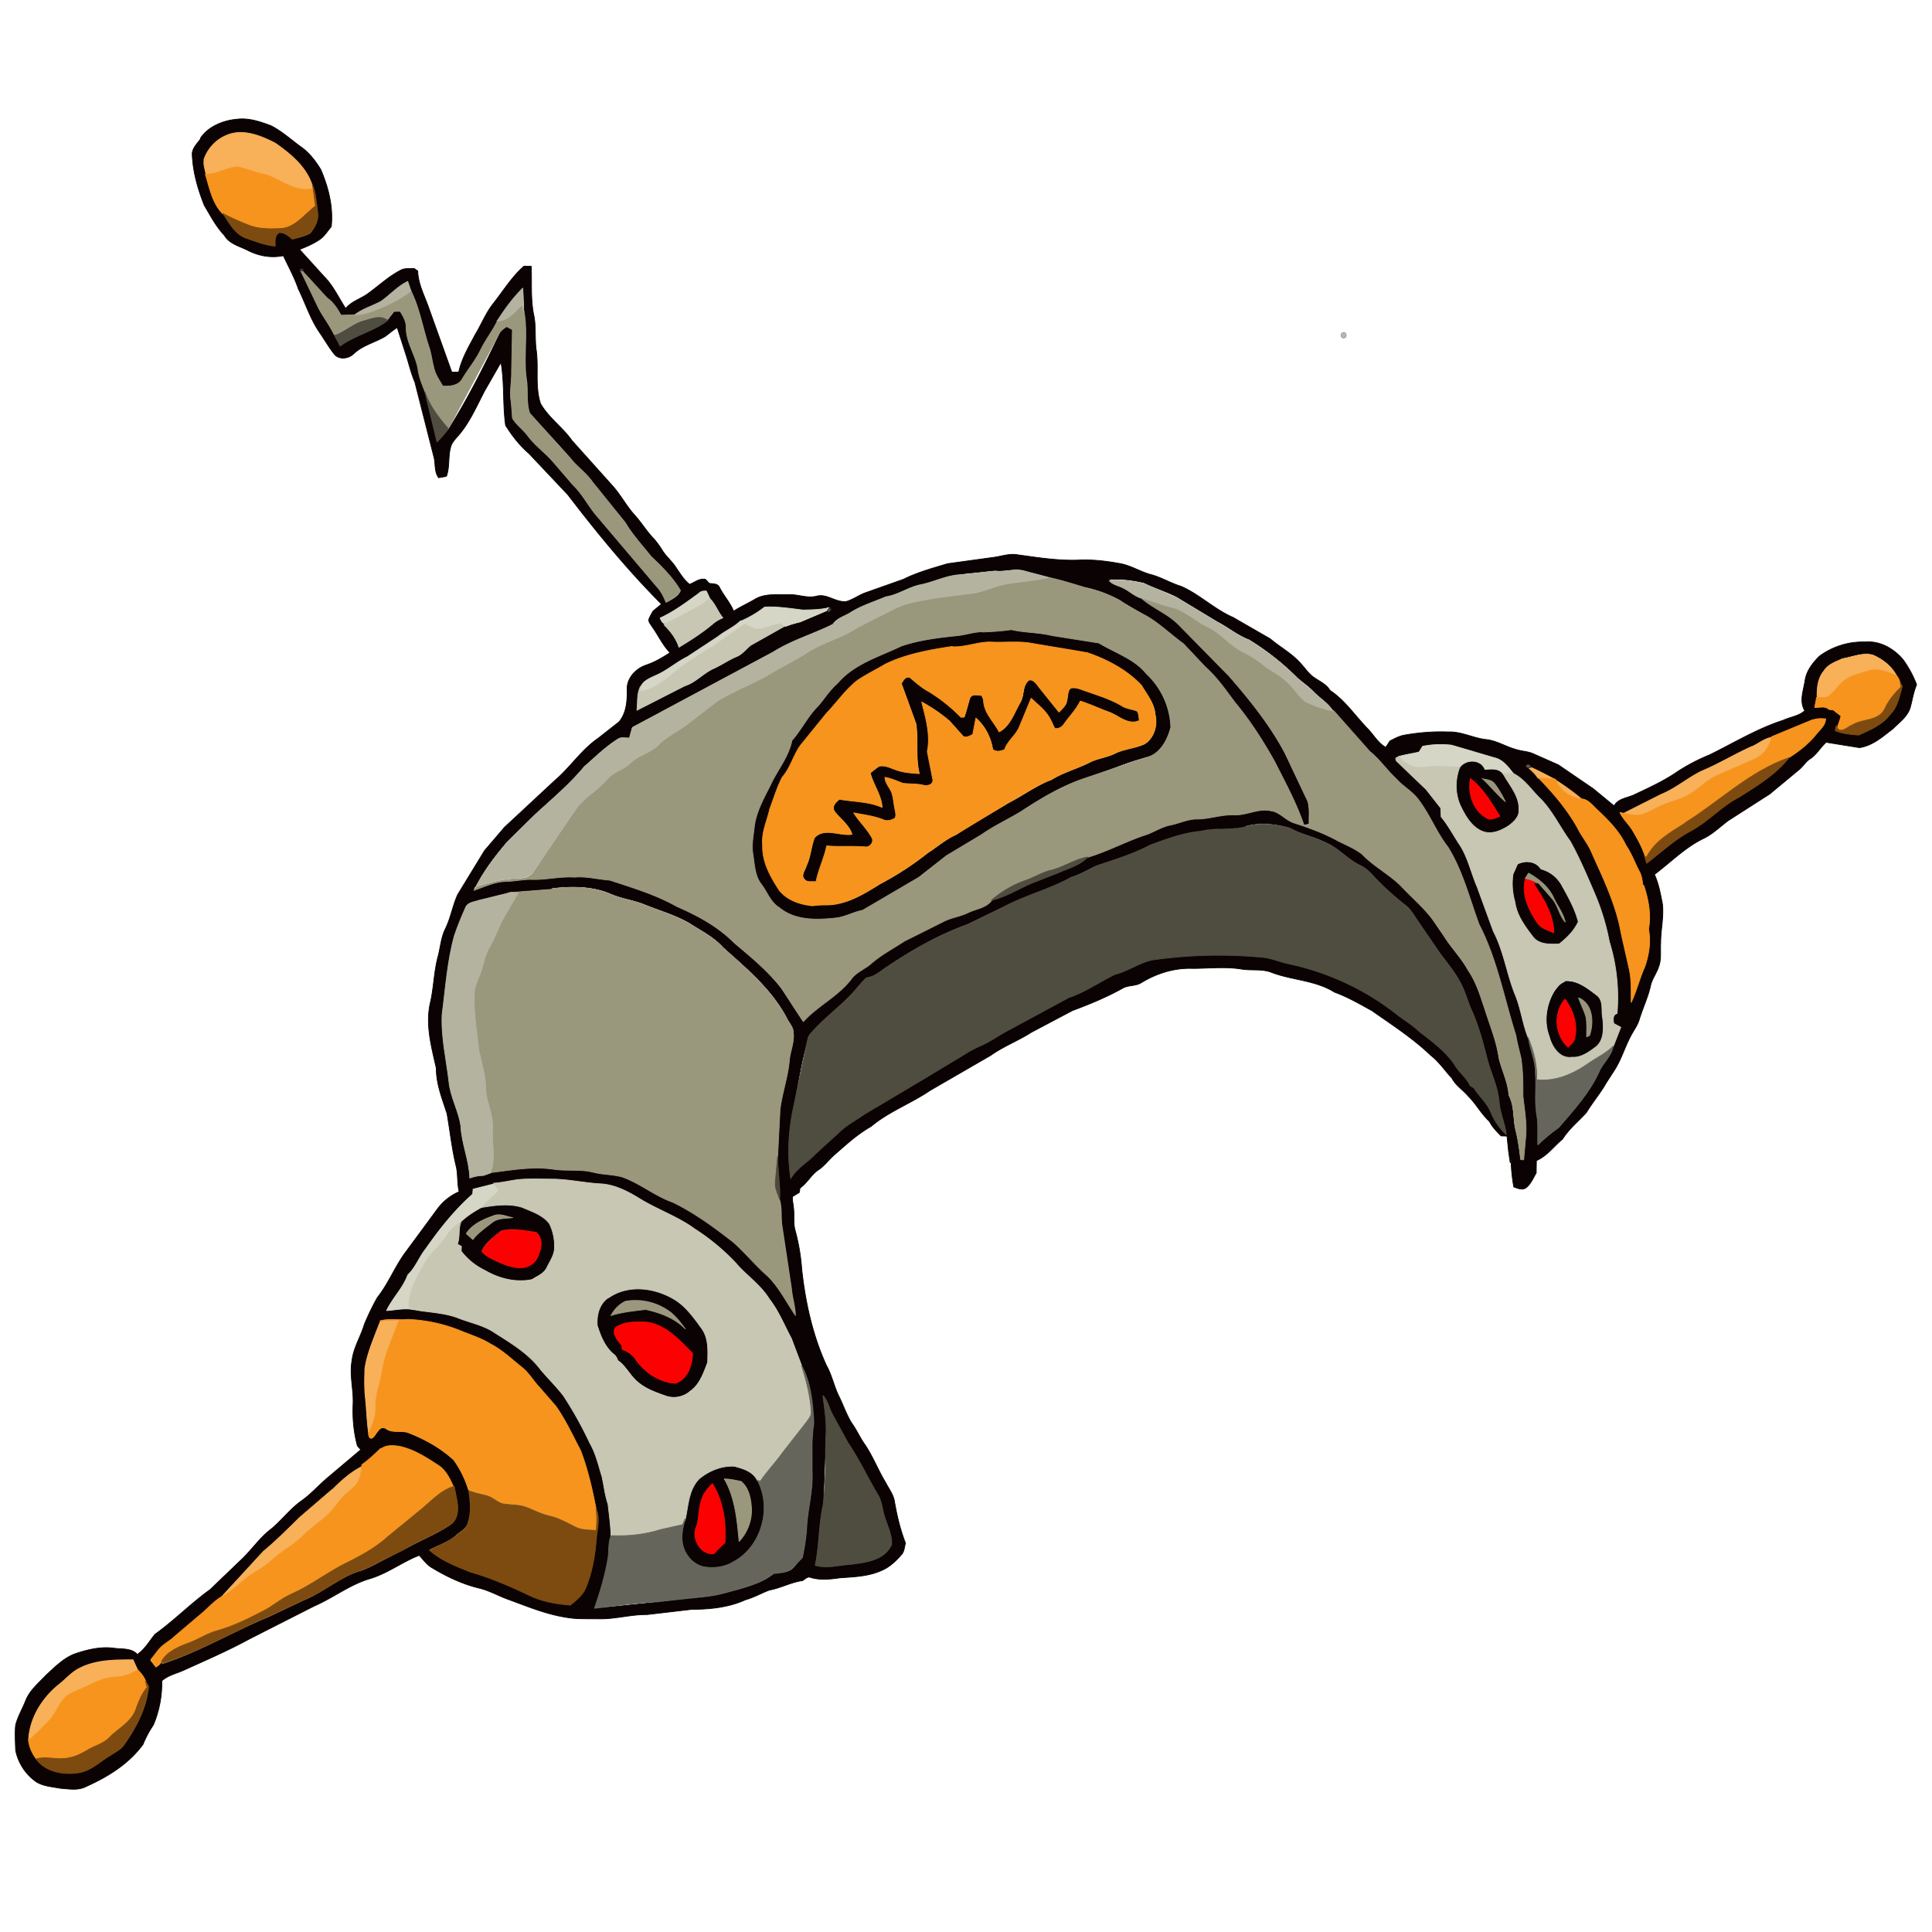 <svg xmlns="http://www.w3.org/2000/svg" xmlns:xlink="http://www.w3.org/1999/xlink" viewBox="0 0 65 58" fill="#fff" fill-rule="evenodd" stroke="#000" stroke-linecap="round" stroke-linejoin="round" width="300" height="300"><defs><style type="text/css"></style></defs><style>.B{fill-rule:nonzero}.C{stroke-width:.025}</style><use xlink:href="#A" x=".5" y=".5"></use><symbol id="A" overflow="visible"><g stroke="#0a0203" fill="#0a0203" class="B C"><path d="M6.243.65c.267-.4.77-.6 1.237-.64.392-.047.776.084 1.138.22.36.184.663.46.988.698.288.195.504.48.685.774.26.604.426 1.263.354 1.925-.112.13-.205.28-.335.392-.222.164-.477.274-.732.374l.835.92c.3.303.482.708.717 1.066.206-.255.537-.332.788-.53.366-.268.702-.587 1.116-.784.128-.044.268-.022.4-.033l.12.086c.013.45.24.85.38 1.267L14.7 8.52c.078.003.156-.002.234-.005.1-.455.337-.85.55-1.253.215-.353.364-.745.627-1.068.328-.422.614-.885 1.018-1.24l.244.006c.024.538-.025 1.08.08 1.612.092.406.03.825.093 1.234.077.6-.048 1.2.14 1.774.275.48.75.8 1.058 1.243l1.396 1.557c.264.307.455.672.73.97.218.243.388.527.616.763a2.72 2.72 0 0 1 .282.38c.135.226.347.392.486.616.138.2.26.406.446.55.18-.066.332-.216.54-.165l.12.132c.123.02.285-.001.347.136.14.28.362.514.474.8.23-.15.484-.262.717-.4.34-.206.745-.142 1.122-.156.322-.018.636.135.957.05.35-.092.64.222 1 .18.217-.065.4-.2.615-.285l1.3-.46c.473-.237.984-.374 1.486-.526l1.553-.214c.267-.034.53-.137.802-.086.67.092 1.345.2 2.023.18.48-.028.962.03 1.434.117.382.07.7.292 1.085.383.33.1.632.28.963.382.624.274 1.12.773 1.747 1.045l1.25.72c.32.272.696.473.984.785.174.175.304.396.514.532.183.125.398.22.515.42.504.334.845.853 1.262 1.283.206.208.35.488.613.63l.14-.213c.147-.076.295-.157.46-.192.492-.09.993-.13 1.493-.112.437-.02.833.2 1.26.254.36.028.67.237 1.012.33.202.07.424.066.62.16l.82.363 1.177.805.7.576c.14-.26.464-.264.7-.386.492-.232.992-.46 1.44-.772.34-.22.7-.407 1.076-.56.813-.4 1.602-.882 2.472-1.162.24-.114.524-.136.726-.323-.194-.32-.04-.68.01-1.016.047-.325.258-.593.483-.817a2.45 2.45 0 0 1 1.535-.478c.497-.047.97.22 1.286.6a3.76 3.76 0 0 1 .45.834c-.108.252-.144.523-.218.784-.1.304-.365.486-.576.7-.346.263-.684.572-1.13.637l-1.12-.18c-.194.17-.317.413-.538.554-.144.092-.23.243-.357.353l-1 .83-1.4.898c-.277.206-.525.456-.84.605-.616.3-1.1.8-1.642 1.206.144.315.204.657.27.995.05.44-.063.877-.06 1.317-.018.266.03.544-.07.798-.073.225-.228.414-.274.65-.088.384-.26.74-.375 1.116-.063.217-.208.393-.306.594-.183.352-.297.738-.507 1.077l-.303.47c-.2.353-.458.65-.663.992-.274.3-.588.552-.803.894-.3.25-.522.57-.88.724l-.007.416c-.104.177-.184.382-.354.506-.13.082-.28.003-.4-.034-.056-.3-.087-.623-.093-.938l-.027.122-.055-.372-.054-.524-.2-.007c-.145-.15-.3-.3-.388-.485-.278-.254-.458-.6-.72-.858-.17-.2-.417-.355-.544-.597-.238-.257-.435-.554-.713-.77-.6-.575-1.302-1.027-1.975-1.5-.412-.227-.82-.465-1.264-.626-.638-.4-1.406-.4-2.096-.656-.313-.132-.657-.07-.984-.112-.563-.1-1.137-.03-1.704-.03-.602-.022-1.2.166-1.713.478-.194.127-.445.073-.643.195-.536.298-1.104.532-1.677.745l-1.373.726c-.445.287-.944.474-1.377.782l-2.033 1.176c-.644.44-1.4.714-1.993 1.216-.467.262-.86.63-1.26.978-.17.154-.306.344-.497.472-.25.164-.387.45-.632.622l-.022.146-.228.14c-.016.127.025.254.033.38.034.252-.018.512.055.76a6.77 6.77 0 0 1 .22 1.29c.12 1.118.365 2.232.834 3.256.185.33.255.707.423 1.043.145.293.25.607.422.887.17.23.28.497.447.728.274.405.448.868.7 1.28.1.2.264.405.297.647.083.47.193.94.368 1.385-.036.135-.042.3-.142.398-.187.214-.4.417-.666.526-.437.2-.93.213-1.4.247-.323.047-.656.082-.974-.01-.1-.05-.194.044-.275.102-.4.055-.737.25-1.122.32-.27.1-.52.248-.8.324-.564.257-1.193.323-1.806.323l-1.512.177c-.547-.007-1.082.158-1.63.143-.352-.008-.707.015-1.055-.045-.693-.102-1.342-.375-1.996-.614-.33-.12-.638-.3-.982-.378-.572-.14-1.106-.4-1.6-.7-.157-.1-.275-.266-.4-.4-.566.22-1.057.602-1.64.78-.682.194-1.246.647-1.9.93l-2.15 1.092c-.733.4-1.506.734-2.27 1.08-.23.1-.498.16-.7.34a3.6 3.6 0 0 1-.287 1.491 3.37 3.37 0 0 0-.345.647c-.48.656-1.188 1.096-1.918 1.42-.262.138-.568.08-.85.06-.284-.053-.6-.07-.84-.23a1.71 1.71 0 0 1-.678-1.048c-.008-.282-.03-.566-.001-.847.07-.287.226-.54.333-.814.138-.358.438-.6.698-.875.287-.264.57-.552.933-.7.425-.148.873-.26 1.326-.204.272.042.6-.013.806.212.255-.175.403-.447.596-.68.644-.46 1.203-1.035 1.85-1.5l1.044-1c.35-.328.62-.74 1.004-1.032.365-.3.642-.678 1.02-.95.33-.23.595-.54.907-.8l1.097-.926-.115-.128c-.12-.448-.164-.9-.147-1.373.03-.506-.128-1-.032-1.514.052-.426.293-.794.412-1.2.128-.308.273-.61.436-.9.385-.482.6-1.07.978-1.564l1.036-1.407a1.79 1.79 0 0 1 .74-.593c-.07-.282-.034-.577-.1-.858-.144-.582-.204-1.18-.308-1.77-.16-.496-.363-.993-.36-1.525-.162-.72-.373-1.468-.2-2.208.12-.52.12-1.058.263-1.57.078-.303.1-.626.238-.906.185-.37.247-.788.42-1.163l.9-1.474.672-.786 1.696-1.577c.518-.442.9-1.038 1.46-1.422l.697-.547c.25-.293.28-.704.275-1.076-.022-.387.282-.712.627-.833.3-.1.558-.253.816-.42-.25-.256-.396-.587-.6-.87-.046-.078-.123-.15-.116-.25a1.86 1.86 0 0 1 .146-.282l.282-.233c-1.142-1.145-2.17-2.4-3.153-3.683l-1.305-1.383c-.312-.268-.57-.6-.787-.947-.1-.703-.033-1.418-.155-2.12l-.542.946c-.262.495-.483 1.02-.84 1.455-.107.13-.237.25-.295.4-.113.332-.037.7-.157 1.03-.086.023-.175.035-.263.05-.157-.208-.095-.478-.165-.715l-.635-2.5c-.13-.3-.196-.603-.294-.904l-.3-.933c-.143.088-.268.198-.403.297-.348.206-.76.3-1.06.583-.17.172-.5.216-.66.007-.187-.234-.332-.498-.504-.743-.3-.442-.464-.968-.7-1.445-.132-.388-.332-.745-.503-1.116-.433.086-.833.002-1.186-.174-.283-.146-.63-.22-.8-.512-.28-.295-.467-.66-.674-1.007-.213-.534-.376-1.096-.405-1.674-.027-.24.172-.407.294-.585zm.118.724c-.036.165.036.33.06.492.146.46.234.977.587 1.328.2.318.4.708.797.834.313.1.626.232.96.262.003-.16-.035-.365.135-.454.18-.016.315.115.444.22.2-.057.412-.092.6-.203.16-.196.296-.446.25-.7-.042-.314-.055-.638-.176-.934l.01.076c-.187-.653-.732-1.1-1.263-1.47C8.332.605 7.847.4 7.353.493a1.35 1.35 0 0 0-.984.891zm3.274 3.768c.194.355.354.726.523 1.093.16.368.424.678.595 1.04l.193.36c.5-.37 1.114-.488 1.6-.864l.22-.28.207-.007c.1.168.2.345.202.55-.012.498.3.912.4 1.4.044.26.144.506.233.754.102.57.295 1.117.405 1.685.138-.14.266-.3.387-.444.65-1.033 1.2-2.13 1.724-3.228.054-.088.15-.136.226-.202l.2.106-.027 1.4c.007.35-.076.698-.012 1.044.03.18.02.36.042.54.142.23.37.387.527.604.22.303.528.52.78.792.27.26.477.573.73.847.305.3.497.673.762.997l2.053 2.42c.144.15.237.34.313.532.178-.1.405-.194.487-.4-.258-.438-.623-.797-.987-1.143-.3-.376-.628-.732-.874-1.147-.394-.42-.7-.908-1.086-1.344-.215-.3-.53-.524-.76-.82-.423-.535-.93-1-1.367-1.513-.122-.37-.046-.765-.108-1.146-.108-.747.055-1.508-.078-2.25l-.033-.8c-.337.33-.613.716-.868 1.113-.172.337-.402.64-.57.98s-.412.632-.606.956c-.125.24-.425.26-.662.248l-.242-.436c-.1-.266-.113-.55-.2-.82-.213-.648-.314-1.334-.625-1.946l-.108-.32c-.34.162-.6.455-.898.668-.3.16-.617.25-.883.455l-.467.016c-.12-.222-.26-.435-.467-.583-.33-.238-.485-.65-.814-.884l.024-.053c-.016-.206-.282-.001-.08.055zM31.82 15.336c-.497.013-.94.262-1.423.35-.392.084-.722.337-1.12.396-.393.17-.8.3-1.174.522-.198.132-.455.185-.6.4-.66.332-1.38.535-2.008.933l-4.74 2.537-.1.358c-.135.007-.288-.045-.405.046-.4.256-.75.6-1.114.917-.497.598-1.093 1.097-1.664 1.62l-.926.912c-.392.46-.76.94-1.042 1.48-.036.038-.065.084-.097.126.35-.106.683-.276 1.054-.3.28-.006.56-.064.84-.07.5.027.992-.108 1.493-.075.4-.038.8.073 1.185.1.77.253 1.555.477 2.26.887.7.306 1.4.676 1.932 1.225.57.48 1.15.952 1.604 1.548l.718 1.1c.48-.532 1.155-.844 1.6-1.416.165-.24.445-.34.662-.52.342-.308.753-.52 1.134-.77l1.3-.65c.264-.144.57-.177.84-.307s.594-.155.794-.405c.493-.12.926-.402 1.4-.595l.845-.33c.345-.154.732-.25 1-.535.696-.206 1.334-.558 2.024-.78.253-.102.488-.25.758-.304.285-.056.552-.2.845-.203.44.01.86-.157 1.304-.14.423.018.82-.246 1.243-.136.288.05.48.315.752.4.503.175 1.007.354 1.476.6.282.15.6.263.84.466.396.403.903.67 1.3 1.06.357.385.766.722 1.078 1.147l.367.536c.25.406.595.745.822 1.167.28.403.415.88.57 1.34.174.53.387 1.056.464 1.614.1.418.306.8.332 1.248.2.368.135.8.236 1.193.076.316.125.64.158.964l.1.003.075-.84c.016-.44-.065-.876-.1-1.312.002-.432-.002-.867-.07-1.294l-.166-.736c-.397-1.246-.63-2.56-1.237-3.73-.326-.878-.552-1.807-1.05-2.608-.393-.507-.62-1.12-1.014-1.624-.2-.26-.498-.413-.712-.66-.318-.295-.565-.66-.904-.934l-1.218-1.375c-.166-.26-.44-.412-.647-.634-.16-.167-.352-.296-.527-.446a8.75 8.75 0 0 0-1.64-1.295c-.384-.145-.698-.413-1.06-.6l-1.376-.83c-.36-.18-.744-.298-1.105-.475-.38-.088-.777-.14-1.168-.105.12.127.296.163.448.238.203.092.365.26.576.335.395.362.918.543 1.294.93.606.532 1.1 1.167 1.693 1.722.703.803 1.38 1.64 1.884 2.6l.696 1.472c.168.274.1.608.117.914l-.174.046c-.255-.755-.64-1.453-.995-2.163a12.74 12.74 0 0 0-1.315-1.963c-.322-.417-.617-.86-1.013-1.213-.268-.24-.484-.53-.736-.782-.455-.326-.855-.735-1.356-.992l-.784-.465a4.28 4.28 0 0 0-1.17-.432l-1.218-.34-.772-.203c-.332-.113-.677.033-1.016-.01l-1.172.12zm-8.792.612c-.422.3-.843.625-1.318.844.04.086.082.184.187.202l-.056.028c.22.214.407.458.503.755a8.32 8.32 0 0 0 1.128-.778c.103-.1.223-.16.35-.212-.17-.198-.25-.46-.436-.644l-.118-.256c-.085-.006-.174-.002-.238.06zm1.38.957c-.225.216-.518.337-.76.53-.317.265-.687.45-1.03.68-.387.2-.7.5-1.113.65-.16.08-.344.15-.436.316-.142.25-.097.546-.132.82l1.608-.82c.37-.115.626-.43.974-.585.268-.12.5-.293.78-.405.187-.08.3-.25.465-.376l1.135-.638.028.018c.16-.062.323-.113.5-.152l.9-.382c.073.103.2-.087.08-.1-.284.078-.582.074-.873.085-.435-.057-.87-.133-1.3-.1-.25.196-.524.357-.817.48zm37.05 1.26c-.22.1-.468.182-.602.397-.2.25-.24.584-.23.896l-.063.337c.158.008.347-.063.477.065l.15.02.256.2-.122.407-.04-.096-.04.174c.247.107.53.13.796.148.386-.165.802-.337 1.06-.7.25-.254.308-.614.404-.942l-.076-.12c-.03-.086-.063-.173-.127-.238-.164-.326-.463-.554-.8-.697-.36-.088-.703.082-1.054.13zm-.972 2.068c-.456.217-.937.365-1.394.577v.005c-.234.04-.4.208-.624.3l-1.703.835c-.473.233-.88.585-1.37.787-.405.25-.847.42-1.266.64l-.14-.032c.107.225.3.392.427.604.154.264.306.53.406.823.02.1.05.177.082.264.493-.37.948-.802 1.5-1.1.578-.314 1.02-.828 1.608-1.126.603-.38 1.23-.757 1.68-1.33.343-.216.666-.476.92-.797.12-.156.296-.294.3-.5-.146-.006-.3-.02-.434.047zm-13.12.876l-.12.194-.674.146c-.05.034-.155.05-.1.128.303.353.675.635 1.003.962l.493.628.014.296c.245.293.42.636.632.953.273.434.367.95.578 1.4.22.486.353 1.006.548 1.5.348.663.448 1.417.723 2.108.208.48.256 1.008.456 1.492.04.395.24.756.23 1.158.05.484-.033.974.05 1.455.06.327.018.66.037 1 .223-.208.446-.413.7-.582.5-.58 1.032-1.158 1.355-1.865.13-.312.426-.533.482-.88l.25-.64-.237-.126c-.02-.128-.05-.3.112-.337a6.44 6.44 0 0 0-.262-2.422c-.097-.568-.28-1.117-.505-1.645l-.813-1.734c-.336-.46-.58-.986-.974-1.4-.3-.3-.536-.68-.93-.87-.17-.22-.354-.472-.64-.536l-1.44-.424c-.325-.04-.653-.026-.974.037zm3.483.624c-.03.08.001.115.092.1.122.095.228.208.315.335h.003c.493.506.96 1.05 1.307 1.67.157.3.385.56.5.88.387.864.806 1.73.972 2.672.07.413.2.815.276 1.225.08.363.055.736.064 1.104.183-.393.286-.818.463-1.213.135-.4.206-.826.12-1.246.1-.498-.002-1-.16-1.474l-.03-.004c-.022-.15-.04-.306-.106-.443-.16-.3-.273-.624-.467-.907-.235-.486-.623-.866-1-1.228-.14-.136-.272-.308-.48-.33l-.877-.637-.015-.028-.076-.005.057.003-.798-.4c-.023-.092-.077-.12-.16-.083zm-9.44 2.075c-.487.125-.997.026-1.485.146-.598.053-1.165.263-1.724.47-.572.303-1.2.5-1.802.694-.28.136-.55.295-.852.388-.7.4-1.48.6-2.192.955l-1.3.627c-.948.34-1.83.842-2.668 1.4-.236.148-.445.364-.734.393l-.302.334c-.467.568-1.087.978-1.564 1.536a.39.39 0 0 0-.09.154c-.23.75-.35 1.527-.482 2.3-.174.795-.222 1.62-.097 2.427.196-.357.57-.544.836-.836.24-.262.532-.467.784-.715.25-.242.56-.403.84-.605.6-.442 1.296-.756 1.935-1.15l1.465-.883a4.1 4.1 0 0 1 .527-.28c.347-.154.65-.392 1-.558l1.947-1.073c.552-.2 1.036-.53 1.56-.782.486-.123.897-.466 1.407-.506 1.2-.153 2.4-.186 3.594-.063.292.035.562.16.85.218a8.93 8.93 0 0 1 3.68 1.74c.24.172.495.327.7.534.44.34.903.68 1.212 1.154.154.236.393.407.5.67l.123.07c.172.28.44.494.566.805a2.16 2.16 0 0 0 .525.77c-.037-.372-.205-.714-.236-1.086-.04-.516-.28-.98-.407-1.474-.143-.553-.287-1.1-.525-1.63-.132-.293-.2-.608-.364-.9-.198-.396-.5-.723-.75-1.084l-.698-1.012c-.124-.18-.23-.38-.407-.516a9.09 9.09 0 0 1-1.035-.937c-.142-.15-.284-.3-.475-.396-.442-.2-.762-.617-1.222-.795-.37-.187-.788-.252-1.148-.464-.482-.14-1.004-.2-1.497-.062zm-23.345 2.097l-1.477.115.078.003c-.352.064-.693.177-1.042.252-.157.06-.377.063-.458.237l-.38.956c-.24.86-.295 1.755-.412 2.637-.04.77.144 1.527.23 2.288.05.5.32.962.397 1.466.025.6.285 1.16.303 1.764.146-.057.3-.085.456-.086l.24-.084.008-.03c.698-.086 1.403-.217 2.106-.117.452.07.918-.01 1.365.106.317.08.65.068.964.156.595.213 1.1.642 1.7.85.734.362 1.404.84 2.044 1.35l1.152 1.138c.384.382.623.88.932 1.322-.008-.303-.108-.593-.133-.894l-.317-2.104c-.047-.294.003-.6-.084-.888.025-.482-.072-.958-.065-1.44-.005-.532.046-1.06.08-1.6.073-.57.275-1.115.318-1.7.04-.288.162-.564.13-.86.014-.192-.14-.33-.217-.5-.5-.96-1.352-1.668-2.147-2.38-.317-.357-.75-.565-1.142-.82-.47-.27-.995-.418-1.495-.62-.382-.157-.797-.2-1.177-.373-.616-.254-1.296-.252-1.947-.175zm-1.96 9.895l.024.03-.715.18-.015.167c-.613.53-1.116 1.18-1.58 1.842-.224.276-.34.63-.603.875-.16.442-.513.777-.713 1.2.304-.018.612-.098.915-.03l.202.022c.422.06.853.087 1.257.23.392.158.816.238 1.183.458.586.368 1.2.724 1.633 1.3l.762.87c.334.5.632 1.044.9 1.598.205.352.293.753.412 1.14.066.305.088.62.2.914l.1 1.093c-.097.243-.052.516-.1.77-.096.566-.262 1.118-.45 1.66l2.168-.222c.576-.107 1.163-.1 1.742-.196.32-.043.627-.148.94-.225.408-.125.833-.246 1.17-.525.205-.024.426-.027.605-.144.13-.126.24-.273.37-.4.066-.337.125-.676.144-1.02.03-.618.215-1.22.184-1.842.001-.553-.03-1.108.055-1.656-.03-.655-.1-1.34-.403-1.928l-.353-.935c-.24-.444-.426-.92-.74-1.32-.294-.483-.774-.794-1.134-1.218a7.41 7.41 0 0 0-1.365-1.132c-.578-.42-1.26-.655-1.867-1.028-.385-.237-.802-.455-1.258-.494-.527-.024-1.046-.14-1.574-.16-.412-.001-.826-.022-1.237.012l-.84.123zm-3.814 4.644l-.063.15-.074.187c-.155.4-.326.82-.388 1.257-.012.307-.018.617.01.924l.123 1.308c.004.093.066.188.153.1.13-.102.215-.403.42-.3.23.182.53.042.783.152.548.217 1.076.5 1.512.914a3.55 3.55 0 0 1 .495 1c.05.358.095.73-.026 1.08-.048.217-.27.3-.42.446-.256.22-.585.318-.88.474.394.352.892.54 1.372.735.682.192 1.334.477 1.974.78.434.213.918.3 1.396.334.203-.166.422-.333.52-.587.217-.52.308-1.082.355-1.64.025-.334.133-.68-.005-1.005-.127-.656-.277-1.308-.512-1.934-.262-.512-.504-1.038-.835-1.5l-.55-.634c-.206-.215-.353-.483-.586-.67-.347-.286-.674-.604-1.077-.8-.315-.2-.667-.3-1.004-.44-.562-.233-1.167-.355-1.773-.38-.307.038-.625-.043-.924.053zm14.894 2.518c.06.48.143.962.093 1.447l-.084 2.213c-.15.672-.13 1.368-.268 2.043.37.12.757.001 1.132-.024.523-.067 1.186-.12 1.44-.673.016-.32-.133-.618-.23-.915-.087-.25-.1-.53-.232-.758l-1.007-1.753c-.197-.315-.354-.653-.534-.976-.112-.197-.153-.434-.3-.603zM12.29 44.774c-.2.194-.403.385-.63.546l-.003.025c-.372.192-.683.48-.978.773l-1.093.94-1.22 1.142-1.472 1.575c-.256.163-.45.403-.7.6l-.816.692c-.182.17-.416.28-.57.48l-.253.324.186.24.126-.1.05-.082.04.066c1.25-.404 2.38-1.088 3.592-1.587l1.162-.553c.678-.274 1.232-.796 1.936-1 .25-.084.48-.212.713-.334l.9-.463c.48-.264 1-.464 1.447-.783.324-.337.123-.837.06-1.237l-.033.014c-.127-.268-.256-.555-.515-.72-.404-.274-.832-.54-1.313-.64-.216-.03-.47-.054-.64.117zM2.176 52.118c-.27.13-.46.368-.694.548-.566.46-.992 1.14-1.02 1.887.023.23.12.442.26.625.33.45.944.55 1.46.46.4-.073.693-.378 1.034-.576.156-.1.328-.185.446-.332.422-.6.78-1.258.847-1.993a1.2 1.2 0 0 0-.109-.179c-.055-.144-.16-.262-.262-.372l-.16-.353c-.606.001-1.248-.003-1.8.284zM32.54 17.256l.977-.08c.448.117.916.098 1.366.2.533.036 1.057.143 1.58.25.54.33 1.183.522 1.594 1.033.5.462.807 1.128.822 1.812-.112.424-.364.915-.83 1.006-.7.17-1.35.492-2.04.693-.782.254-1.487.68-2.172 1.13l-1.332.788c-.376.26-.78.47-1.173.703l-.923.724c-.6.425-1.267.737-1.897 1.113-.302.067-.58.22-.888.258-.65.072-1.387.096-1.92-.35-.293-.18-.4-.52-.6-.782-.222-.28-.226-.65-.28-.985-.047-.287-.007-.577.035-.862.038-.532.307-1.007.543-1.472.23-.516.618-.955.732-1.522.298-.336.493-.75.803-1.078.26-.266.442-.6.728-.842.555-.652 1.4-.898 2.147-1.254.605-.2 1.248-.282 1.88-.35.286-.024.56-.13.847-.13zm-.982.505c-.765.115-1.54.254-2.244.593l-.942.548c-.406.315-.696.75-1.05 1.117l-.797.983c-.298.343-.373.823-.683 1.157-.174.338-.283.7-.42 1.066-.1.403-.284.788-.24 1.212-.025.567.27 1.07.56 1.53.273.338.703.478 1.12.518.26-.047.53-.007.8-.06.537-.097 1-.392 1.466-.678a10.32 10.32 0 0 0 1.6-1.042c.317-.2.6-.46.96-.617.554-.402 1.165-.7 1.75-1.063.5-.254.936-.588 1.455-.784.4-.254.88-.37 1.305-.593.273-.13.582-.16.852-.3.306-.148.652-.17.96-.3.334-.198.46-.64.372-1.006-.026-.372-.275-.66-.452-.968-.492-.525-1.143-.868-1.814-1.1-.612-.158-1.244-.204-1.865-.315-.452-.084-.912-.023-1.367-.045-.445-.02-.865.175-1.3.158zm-1.728 1.257c.07-.113.14-.273.304-.22.2.165.4.342.62.464a5.57 5.57 0 0 1 1.095.87l.108-.004c.078-.204.125-.418.184-.628.065-.174.27-.102.408-.102l.06.146c.001.43.34.724.525 1.08.376-.208.5-.655.712-1 .142-.23.062-.585.3-.745.154-.018.246.132.326.24.2.3.462.548.675.84.104-.115.243-.22.262-.385.04-.137.01-.306.118-.413.175-.062.35.037.514.086.4.16.837.283 1.218.5.156.105.35.106.518.18.063.1.054.2.074.315-.373.173-.687-.16-1.02-.284l-.967-.37c-.135.284-.36.506-.54.762-.07.107-.2.184-.32.158-.078-.128-.13-.27-.2-.396-.153-.246-.388-.42-.593-.618l-.394.953c-.116.293-.4.475-.502.777-.138.045-.284.1-.4-.012a1.77 1.77 0 0 0-.564-1.053l-.104.55c-.1.046-.212.125-.324.066l-.46-.517c-.284-.25-.603-.46-.934-.64.135.54.305 1.1.187 1.668.04.314.127.62.184.93.04.177-.178.245-.312.203-.234-.055-.474-.036-.7-.066-.195-.078-.388-.167-.597-.2.007.193.15.33.223.5.065.187.068.387.116.578.014.097.05.204-.001.296-.115.074-.263.115-.4.05-.317-.125-.656-.164-.988-.228.172.3.42.527.6.817.104.143-.046.347-.208.328-.434-.036-.868.004-1.302-.034-.082.415-.28.792-.358 1.208-.127-.024-.294.04-.386-.08-.144-.128.022-.314.058-.46.148-.297.153-.64.275-.942.333-.362.85-.05 1.262-.115-.1-.323-.387-.5-.582-.763-.123-.17.033-.318.16-.417.478.088.984.07 1.436.274-.033-.42-.3-.76-.4-1.16l.295-.223c.182-.045.354.04.52.102.266.106.554.128.836.144-.138-.552-.03-1.122-.114-1.678l-.484-1.332zm18.778 2.8c.202-.3.714-.292.853.063.2-.01.457-.044.607.147.2.4.56.75.535 1.227.018.225-.164.393-.327.515-.25.166-.56.3-.86.216-.372-.126-.6-.488-.755-.823a1.66 1.66 0 0 1-.051-1.345zm.36.374c-.1.495.087 1.07.54 1.323.143.102.314-.003.454-.055-.288-.454-.56-.938-.995-1.268zm.404.008l.777.78a3.16 3.16 0 0 0-.361-.61c-.095-.135-.272-.14-.416-.17z"></path><path d="M50.555 25.085c.266-.144.623-.107.794.165.294.07.54.273.693.533.22.397.448.794.563 1.24-.132.312-.384.544-.642.75-.304.01-.675.03-.883-.24-.265-.35-.544-.72-.605-1.167-.084-.307-.12-.623-.067-.94l.15-.34zm.27.464c-.157.556.12 1.1.423 1.548.135.158.345.214.53.3-.014-.627-.356-1.167-.696-1.666l.2-.005.45.516c.2.232.23.562.44.787-.076-.307-.284-.554-.4-.84-.172-.36-.492-.612-.83-.805-.04.054-.077.113-.106.174zm1.32 3.472c.42-.036.768.253 1.083.492.247.192.135.526.2.8.027.323.046.724-.236.946-.24.172-.5.37-.8.345-.4.053-.68-.36-.766-.7-.2-.494-.104-1.063.157-1.513.097-.138.2-.293.373-.348zm.465.55c.073.227.2.437.253.667.03.213.016.43.017.647l.1-.047c.15-.44.116-1.064-.37-1.266zm-.355 1.658c.085-.098.213-.18.226-.323.1-.457-.06-.925-.328-1.3-.398.455-.35 1.212.102 1.614zm-36.54 5.38c.445-.076.916-.14 1.356-.001.324.138.693.253.913.55a1.71 1.71 0 0 1 .17.794c.006.254-.147.47-.258.686-.1.204-.32.285-.5.4-.55.114-1.12-.035-1.598-.316a2.16 2.16 0 0 1-.784-.64l.008-.162-.136-.074c.1-.242.014-.515.123-.753a3.57 3.57 0 0 1 .704-.485zm.388.283c-.34.13-.7.287-.917.6l.222.2c.177-.23.42-.395.646-.572.197-.158.46-.134.696-.165-.213-.034-.433-.155-.647-.063zm-.4 1.194c.113.16.3.233.468.317.28.13.578.258.893.23a.62.62 0 0 0 .56-.484c.105-.228.097-.5-.093-.7-.385-.055-.787-.145-1.17-.05-.245.194-.515.388-.66.674zm4.27 1.56c.685-.473 1.627-.326 2.292.1.354.235.598.593.845.933.228.332.197.757.2 1.14-.138.352-.262.74-.584.967a.84.84 0 0 1-.794.175c-.33-.116-.672-.23-.947-.457-.27-.213-.406-.553-.7-.75-.035-.07-.06-.15-.124-.198-.303-.243-.452-.617-.565-.978-.03-.357.072-.733.378-.942zm.084.608c.382-.123.78-.158 1.174-.208.485.107.98.3 1.335.654-.183-.228-.36-.47-.6-.63a1.95 1.95 0 0 0-1.418-.297 1.07 1.07 0 0 0-.482.482zm.236.356c-.3.14-.03.486.117.643l.023.15c.183.064.35.17.454.34.307.438.793.762 1.33.8.4-.123.582-.62.58-1.015-.445-.432-.894-.96-1.545-1.043-.32-.012-.67-.03-.96.13zm2.728 5.126c.328-.266.747-.44 1.172-.417.3.078.65.18.786.496.507.923.135 2.25-.8 2.74-.3.187-.673.23-1.016.17-.36-.1-.634-.418-.7-.78-.052-.282.016-.565.086-.837.104-.47.1-1.008.473-1.37zm.857.012c.358.64.42 1.385.5 2.103.268-.3.423-.674.418-1.07-.016-.34-.078-.713-.35-.946-.185-.04-.37-.08-.558-.086zm-.793.776c-.087.275-.062.57-.158.843-.182.385.15.962.595.906a4.16 4.16 0 0 1 .368-.364c.044-.684-.052-1.404-.42-1.993-.175.166-.33.366-.383.608z"></path></g><path d="M6.36 1.372a1.35 1.35 0 0 1 .984-.891c.494-.094.98.112 1.412.332.53.37 1.076.816 1.263 1.47l.01.065c-.57.14-1.04-.276-1.54-.46-.34-.06-.66-.204-.997-.274-.364.04-.7.253-1.062.253-.023-.162-.095-.327-.06-.492zm55.097 16.8c.35-.05.693-.22 1.054-.13.326.143.625.37.8.697-.292-.125-.62-.25-.937-.158s-.664.158-.9.405c-.156.15-.28.336-.457.46-.12.046-.255.013-.38.02-.012-.312.02-.648.23-.896.135-.216.384-.3.602-.397zm-3 2.94c.213-.1.4-.258.624-.3-.07.326-.28.627-.597.75l-1.28.562c-.372.18-.648.5-1.02.688-.262.127-.55.185-.813.307-.223.095-.427.234-.662.298-.197.05-.398-.004-.6-.045l1.266-.64c.5-.202.896-.554 1.37-.787.584-.242 1.125-.578 1.703-.835zm-7.526.73l.07-.026c.272.12.535.26.798.4l-.057-.003-.496-.035a1.49 1.49 0 0 0-.315-.335zm.9.4c.306.193.6.406.877.637-.382-.034-.74-.264-.877-.637zM12.238 40.6l.063-.15c.215.015.43-.008.644-.028-.1.333-.236.654-.37.974-.177.42-.202.88-.33 1.316-.07.233-.093.476-.094.718.007.3-.15.568-.24.845-.072-.433-.072-.873-.123-1.308-.028-.307-.022-.617-.01-.924.063-.438.234-.847.388-1.257l.074-.187zm-1.567 5.527c.294-.294.606-.58.978-.773-.026.207-.038.43-.16.608-.153.216-.394.345-.56.552s-.322.424-.53.6c-.24.196-.498.368-.715.6-.287.3-.653.48-.96.747-.177.152-.355.305-.56.422-.465.25-.8.687-1.28.917l1.474-1.603c.43-.353.822-.75 1.22-1.142l1.093-.94zm-8.495 6c.554-.287 1.195-.283 1.8-.284l.16.353a1.53 1.53 0 0 1-.784.242c-.405.022-.76.235-1.124.393-.214.102-.452.184-.608.374-.167.2-.26.473-.442.672-.22.247-.46.476-.717.685.027-.747.452-1.428 1.02-1.887.234-.18.425-.418.694-.548z" stroke="#f8b059" fill="#f8b059" class="B C"></path><g stroke="#f6941e" fill="#f6941e"><path d="M6.42 1.865c.373.001.698-.213 1.062-.253.337.07.656.215.997.274.5.187.982.6 1.55.462l.08.593c-.374.283-.685.75-1.196.76-.365.018-.746.015-1.1-.133l-.818-.374c-.353-.35-.442-.87-.587-1.328zM31.56 17.76c.445.017.865-.178 1.3-.158.455.022.915-.04 1.367.045l1.865.315c.67.233 1.322.575 1.814 1.1.177.308.426.596.452.968.1.367-.038.807-.372 1.006-.308.14-.655.16-.96.3-.27.14-.58.17-.852.3-.426.22-.895.34-1.305.593-.52.196-.965.53-1.455.784l-1.75 1.063c-.35.158-.642.407-.96.617-.5.396-1.035.745-1.6 1.042-.456.286-.93.58-1.466.678-.26.054-.53.013-.8.06-.416-.04-.846-.18-1.12-.518-.3-.46-.584-.963-.56-1.53-.043-.424.15-.8.24-1.212.136-.356.245-.728.42-1.066.3-.334.384-.814.683-1.157l.797-.983c.354-.367.644-.802 1.05-1.117.302-.204.63-.36.942-.548.703-.34 1.48-.477 2.244-.593zm-1.73 1.257l.484 1.332c.083.555-.023 1.126.114 1.678-.283-.016-.57-.038-.836-.144-.166-.06-.34-.147-.52-.102-.106.063-.198.147-.295.223.1.4.375.74.4 1.16-.452-.203-.958-.185-1.436-.274-.126.1-.282.248-.16.417.194.254.48.44.582.763-.414.066-.93-.246-1.262.115-.122.303-.127.645-.275.942-.036.146-.202.33-.058.46.092.118.26.055.386.08.08-.416.275-.794.358-1.208.434.037.868-.003 1.302.034.163.02.313-.185.208-.328-.17-.3-.418-.527-.6-.817.332.064.67.103.988.228.128.064.276.023.4-.05.052-.092.015-.2.001-.296-.048-.2-.05-.392-.116-.578-.073-.17-.215-.306-.223-.5.2.034.4.123.597.2.235.03.475.01.7.066.135.04.352-.026.312-.203l-.184-.93c.117-.56-.052-1.127-.187-1.668.33.18.65.4.934.64l.46.517c.112.06.224-.02.324-.066l.104-.55c.305.268.5.65.564 1.053.125.102.27.058.4.012.102-.303.386-.484.502-.777l.394-.953c.205.198.44.372.593.618.082.125.133.268.2.396.13.026.25-.05.32-.158.178-.256.404-.478.54-.762.33.1.64.256.967.37.332.123.646.457 1.02.284-.02-.106-.01-.223-.074-.315-.168-.074-.36-.076-.518-.18-.38-.228-.8-.35-1.218-.5-.165-.05-.34-.148-.514-.086-.1.107-.08.276-.118.413-.02.165-.16.27-.262.385l-.675-.84c-.08-.107-.172-.257-.326-.24-.247.16-.168.513-.3.745-.203.354-.336.8-.712 1-.185-.355-.525-.65-.525-1.08l-.06-.146c-.138-.001-.343-.073-.408.102l-.184.628-.108.004a5.51 5.51 0 0 0-1.095-.871c-.23-.122-.422-.3-.62-.464-.164-.053-.234.107-.304.22zm32.534-.447c.318-.092.645.034.937.158.064.065.097.152.127.238l.023.13c-.214.22-.422.45-.546.737-.2.426-.743.335-1.1.55-.15.05-.306.237-.465.147l-.026-.036c.032-.14.1-.27.122-.407l-.256-.2-.15-.02c-.13-.128-.318-.056-.477-.065l.063-.337c.125-.006.26.027.38-.02.178-.125.3-.3.457-.46.236-.248.586-.314.9-.405zm-1.877 1.66c.134-.067.288-.053.434-.047-.003.215-.18.353-.3.5-.253.32-.576.58-.92.797-1.318.458-2.332 1.468-3.5 2.195-.484.312-1.022.606-1.293 1.146l-.074-.06c-.1-.3-.252-.56-.406-.823-.128-.212-.32-.378-.427-.604l.127.028c.193.04.394.097.6.045.235-.064.44-.203.662-.298.264-.122.55-.18.813-.307.373-.18.65-.507 1.02-.688l1.28-.562c.317-.122.527-.423.597-.75v-.015l1.394-.577zm-9.227 1.945l.493.034.076.005.015.028c.136.372.496.603.877.637.207.022.34.195.48.33.387.363.775.743 1 1.228.194.283.306.606.467.907.068.137.085.292.106.443l.03.004c.157.474.25.977.16 1.474.084.42.013.844-.12 1.246-.178.396-.28.82-.463 1.213-.008-.368.016-.74-.064-1.104l-.276-1.225c-.166-.942-.585-1.808-.972-2.67-.125-.32-.354-.578-.5-.88-.348-.62-.814-1.165-1.307-1.67zM12.29 40.442c.3-.096.617-.015.924-.053a5.3 5.3 0 0 1 1.773.38c.337.14.7.25 1.004.44.403.207.73.525 1.077.8.234.188.38.456.586.67l.55.634c.33.47.572.997.835 1.5.235.626.386 1.278.512 1.934.027.24.014.48-.001.717-.243-.014-.5-.005-.72-.12-.277-.142-.554-.294-.86-.366-.273-.065-.522-.196-.784-.293s-.54-.068-.808-.122c-.185-.065-.33-.217-.52-.267l-.594-.166a3.44 3.44 0 0 0-.495-1.01c-.435-.404-.963-.697-1.512-.914-.252-.1-.554.03-.783-.152-.206-.113-.3.188-.42.3-.086.088-.15-.008-.153-.1.1-.278.247-.544.24-.845.001-.242.023-.486.094-.718.128-.434.154-.896.33-1.316l.37-.974c-.214.02-.43.043-.644.028zm0 4.332c.168-.17.423-.146.64-.117.482.102.9.368 1.313.64.26.164.388.45.515.72-.475.148-.794.547-1.176.842-.367.266-.688.6-1.05.86-.464.423-1.032.698-1.587.978l-1.663.95c-.336.154-.613.4-.946.57-.507.255-1.018.514-1.566.664-.32.082-.592.278-.898.393-.35.14-.74.284-.942.628l-.05.082-.126.1-.186-.24.253-.324c.153-.2.387-.3.57-.48l.816-.692c.24-.187.434-.426.7-.6.48-.23.813-.667 1.28-.917.204-.117.382-.27.56-.422.307-.266.673-.456.96-.747.217-.223.476-.396.715-.6.208-.168.364-.385.53-.6s.405-.336.56-.552c.123-.177.135-.4.16-.608l.003-.025c.228-.16.43-.353.63-.546z" class="B C"></path><path d="M4.138 52.185c.103.1.206.228.262.372l.058.213c-.198.222-.285.512-.395.783-.163.403-.574.6-.866.892-.202.22-.5.283-.747.434-.202.12-.415.23-.65.263-.358.08-.722-.07-1.08.033-.138-.183-.236-.395-.26-.625.26-.203.492-.443.717-.685.183-.2.275-.46.442-.672.156-.2.394-.272.608-.374.364-.16.72-.37 1.124-.393a1.53 1.53 0 0 0 .784-.242z" class="B C"></path></g><g stroke="#7d4b0f" fill="#7d4b0f"><path d="M10.02 2.284l-.01-.076c.12.296.135.62.176.934.045.264-.1.514-.25.7-.18.1-.392.146-.6.203-.13-.105-.264-.235-.444-.22-.17.1-.132.295-.135.454-.334-.03-.647-.152-.96-.262C7.412 3.89 7.213 3.5 7 3.183c.264.143.542.26.818.374.343.148.723.15 1.1.133.5-.008.822-.477 1.196-.76l-.08-.593-.01-.065zm53.406 16.684l.076.12c-.096.328-.155.7-.404.942-.258.353-.674.525-1.06.7-.268-.018-.55-.04-.796-.148l.04-.174.04.096.026.036c.16.1.315-.096.465-.147.347-.216.9-.124 1.1-.55.123-.287.332-.517.546-.737l-.023-.13zm-7.236 4.717c1.168-.727 2.182-1.737 3.5-2.195-.448.572-1.076.948-1.68 1.33-.587.3-1.03.813-1.608 1.126-.55.288-1.006.72-1.5 1.1l-.082-.264.074.06c.27-.54.8-.834 1.293-1.146zM14.75 46.018l.033-.014c.062.4.262.9-.06 1.237-.448.32-.967.52-1.447.783-.292.177-.6.3-.9.463-.232.122-.463.25-.713.334-.704.214-1.258.736-1.936 1l-1.162.553c-1.2.5-2.343 1.183-3.592 1.587l-.04-.066c.2-.344.593-.5.942-.628.306-.115.58-.3.898-.393.548-.15 1.06-.4 1.566-.664.332-.16.6-.417.946-.57.584-.264 1.105-.64 1.663-.95.555-.28 1.123-.555 1.587-.978l1.05-.86c.382-.295.7-.693 1.176-.842z" class="B C"></path><path d="M15.273 46.153c.193.07.395.113.594.166s.335.202.52.267c.267.054.55.026.808.122s.5.228.784.293c.306.072.582.223.86.366.223.114.478.105.72.12.022-.24.022-.478.001-.717.138.325.03.67.005 1.005-.047.558-.138 1.122-.355 1.64-.1.254-.318.42-.52.587-.478-.035-.962-.12-1.396-.334-.64-.303-1.292-.587-1.974-.78-.48-.194-.978-.383-1.372-.735.294-.156.622-.253.88-.474.15-.136.372-.23.42-.446.12-.35.075-.722.026-1.08zM4.39 52.558a1.2 1.2 0 0 1 .109.179c-.068.735-.425 1.403-.847 1.993-.118.147-.3.233-.446.332-.34.198-.633.503-1.034.576-.516.088-1.13-.01-1.46-.46.357-.103.72.046 1.08-.033.234-.034.447-.144.65-.263.246-.15.545-.215.747-.434.292-.293.703-.5.866-.892.1-.272.197-.56.395-.783l-.058-.213z" class="B C"></path></g><path d="M9.635 5.14c-.203-.056.063-.262.08-.055l-.024.05-.055.003z" stroke="#0c0606" fill="#0c0606" opacity=".8" class="B C"></path><g stroke="#99987d" fill="#99987d"><path d="M9.635 5.142l.056-.004.814.884c.207.148.348.36.467.583l.467-.016c.32 0 .623-.128.915-.25.345-.145.676-.324.974-.553.3.612.4 1.298.625 1.946.076.27.1.555.2.82.066.152.164.3.242.436.237.013.536-.007.662-.248.194-.324.44-.615.606-.956s.4-.642.57-.98c.368.012.6-.326.84-.544l.06.242c.133.743-.03 1.504.078 2.25.062.38-.014.775.108 1.146l1.367 1.513c.23.297.544.5.76.82l1.086 1.344c.246.416.574.77.874 1.147.364.346.73.705.987 1.143-.082.197-.3.292-.487.4-.076-.193-.17-.38-.313-.532l-2.053-2.42c-.265-.324-.457-.707-.762-.997l-.73-.847c-.253-.272-.56-.5-.78-.792-.157-.217-.385-.374-.527-.604l-.042-.54c-.065-.346.02-.695.012-1.044l.027-1.4-.2-.106c-.076.065-.172.114-.226.202l-1.724 3.228c-.32-.372-.628-.77-.792-1.24-.1-.248-.2-.493-.233-.754-.08-.478-.4-.9-.4-1.4.007-.204-.1-.382-.202-.55l-.207.007-.22.28c-.24-.196-.533-.06-.792.008-.367.092-.644.376-1 .496-.17-.363-.435-.672-.595-1.04l-.523-1.092zM34.79 15.43c.412.087.815.217 1.218.34a4.27 4.27 0 0 1 1.17.432c.247.18.518.32.784.465.5.257.9.666 1.356.992l.736.782c.396.35.7.796 1.013 1.213.5.6.93 1.274 1.315 1.963.355.7.74 1.407.995 2.163l.174-.046c-.008-.306.05-.64-.117-.914l-.696-1.472c-.503-.95-1.18-1.787-1.884-2.6l-1.693-1.722c-.376-.387-.9-.568-1.294-.93.36.078.698.236 1.057.318.464.106.807.467 1.232.664.445.212.745.63 1.186.845a4.13 4.13 0 0 1 .683.433c.295.23.645.4.9.672.176.173.298.4.5.548a3.2 3.2 0 0 0 .942.33l1.218 1.375c.34.274.585.64.904.934.214.245.512.4.712.66.395.505.62 1.117 1.014 1.624.498.8.725 1.73 1.05 2.608.606 1.17.84 2.483 1.237 3.73.04.25.107.492.166.736.07.427.073.862.07 1.294.046.436.127.87.1 1.312l-.075.84-.1-.003c-.033-.324-.082-.648-.158-.964-.1-.394-.036-.825-.236-1.193-.027-.437-.232-.83-.332-1.248-.077-.558-.3-1.083-.464-1.614-.156-.46-.292-.935-.57-1.34-.227-.422-.57-.76-.822-1.167l-.367-.536c-.313-.426-.72-.763-1.078-1.147-.407-.4-.914-.657-1.3-1.06-.25-.203-.558-.316-.84-.466-.47-.256-.973-.436-1.476-.6-.273-.094-.464-.36-.752-.4-.423-.1-.82.154-1.243.136-.442-.018-.864.15-1.304.14-.292.013-.56.147-.845.203-.27.053-.505.202-.758.304-.7.22-1.328.574-2.024.78-.446.074-.817.35-1.254.45-.285.077-.54.233-.815.332a3.51 3.51 0 0 0-1.167.678c-.2.25-.525.273-.794.405s-.575.162-.84.307l-1.3.65c-.38.252-.792.463-1.134.77-.217.18-.497.28-.662.52-.444.572-1.12.884-1.6 1.416l-.718-1.1c-.453-.596-1.036-1.07-1.604-1.548-.543-.55-1.232-.92-1.932-1.225-.706-.4-1.493-.634-2.26-.887-.396-.026-.784-.137-1.185-.1-.502-.033-.993.102-1.493.075-.28.007-.56.065-.84.07-.37.013-.705.183-1.054.3l.097-.126c.442-.12.888-.253 1.35-.26.218-.003.467-.045.584-.256l1.395-2.083c.278-.403.728-.626 1.042-.994.212-.266.57-.33.808-.566.266-.26.657-.326.92-.593.268-.274.613-.44.922-.66.353-.304.74-.565 1.1-.844.615-.363 1.292-.605 1.897-.986l1.085-.62c.54-.344 1.175-.5 1.7-.844.384-.246.817-.4 1.217-.618.394-.213.842-.266 1.273-.353.423-.086.854-.126 1.283-.17.464-.043.88-.28 1.34-.344l1.312-.195zm-2.24 1.826c-.288-.001-.56.106-.847.13-.633.068-1.276.14-1.88.35-.745.356-1.6.602-2.147 1.254-.287.242-.467.577-.728.842-.3.326-.505.742-.803 1.078-.113.567-.5 1.007-.732 1.522-.236.465-.505.94-.543 1.472-.042.285-.082.575-.035.862.055.337.06.706.28.985.2.262.307.604.6.782.534.446 1.27.422 1.92.35.3-.036.586-.2.888-.258l1.897-1.113.923-.724 1.173-.703c.426-.3.892-.512 1.332-.777.685-.45 1.4-.875 2.172-1.13l2.04-.693c.466-.1.717-.582.83-1.006-.015-.684-.322-1.35-.822-1.812-.4-.5-1.056-.703-1.594-1.033l-1.58-.25c-.45-.113-.918-.094-1.366-.2-.324.047-.65.068-.977.08z" class="B C"></path><path d="M18.066 25.904c.65-.077 1.33-.08 1.947.175.38.164.795.216 1.177.373.5.2 1.025.35 1.495.62.392.256.825.464 1.142.82.795.7 1.636 1.418 2.147 2.38.077.16.23.297.217.5.03.296-.093.572-.13.86-.043.573-.245 1.12-.318 1.7l-.08 1.6c-.01.295-.058.586-.078.88-.016.198.08.378.143.56.087.287.037.594.084.888l.317 2.104c.025.3.125.6.133.894-.3-.442-.547-.94-.932-1.322-.4-.35-.75-.777-1.152-1.138-.64-.5-1.3-.987-2.044-1.35-.6-.208-1.095-.637-1.7-.85-.315-.088-.647-.076-.964-.156-.446-.116-.912-.035-1.365-.106-.703-.1-1.408.032-2.106.117.173-.47.036-.974.06-1.46.042-.48-.228-.9-.23-1.384-.005-.422-.142-.823-.225-1.232-.07-.653-.2-1.305-.153-1.964.01-.2.1-.4.178-.592.128-.3.155-.64.323-.924.213-.368.34-.78.565-1.14l.405-.7-.267-.016-.078-.003 1.477-.115zm-1.962 11c.214-.092.434.028.647.063-.236.03-.5.007-.696.165-.226.177-.47.34-.646.572l-.222-.2c.206-.322.576-.48.917-.6zm3.953 3.36a1.07 1.07 0 0 1 .482-.482 1.95 1.95 0 0 1 1.418.297c.25.16.426.403.6.63-.356-.365-.85-.546-1.335-.654-.395.05-.792.085-1.174.208zm3.82 5.493c.2.006.373.047.558.086.27.233.333.606.35.946a1.55 1.55 0 0 1-.418 1.07c-.07-.718-.13-1.462-.5-2.103z" class="B C"></path></g><g stroke="#b3b39f" fill="#b3b39f"><path d="M12.32 6.136c.307-.213.557-.506.898-.668l.108.32c-.298.23-.63.408-.974.553-.292.122-.594.25-.915.25.266-.206.593-.295.883-.455zm3.9.672c.255-.396.53-.782.868-1.113l.033.8-.06-.242c-.25.217-.473.556-.84.544zm15.6 8.528c.394-.008.78-.098 1.172-.12.34.044.683-.102 1.016.01l.772.203c-.43.106-.875.133-1.312.195-.46.063-.877.3-1.34.344l-1.283.17c-.43.087-.88.14-1.273.353l-1.217.618c-.535.353-1.17.5-1.7.844-.35.23-.72.418-1.085.62-.605.38-1.283.623-1.897.986l-1.1.844c-.3.22-.655.385-.922.66-.262.267-.653.332-.92.593-.237.237-.596.3-.808.566-.314.368-.764.6-1.042.994l-1.416 2.072c-.117.2-.366.253-.584.256-.46.008-.907.14-1.35.26.28-.54.65-1.02 1.042-1.48l.926-.912c.57-.523 1.167-1.023 1.664-1.62.363-.316.706-.66 1.114-.917.116-.092.27-.04.405-.046l.1-.358 4.74-2.537c.628-.398 1.348-.6 2.008-.933.135-.213.4-.267.6-.4.364-.23.78-.353 1.174-.522.4-.06.73-.3 1.12-.396.482-.087.927-.336 1.423-.35zm5 .197c.4-.036.787.017 1.168.105l1.105.475 1.376.83c.36.187.676.455 1.06.6a8.66 8.66 0 0 1 1.64 1.295l.527.446c.207.22.48.374.647.634-.327-.065-.65-.166-.942-.33-.2-.148-.322-.375-.5-.548-.256-.282-.606-.442-.9-.672a4.09 4.09 0 0 0-.683-.433c-.44-.215-.74-.634-1.186-.845-.424-.197-.768-.56-1.232-.664-.36-.082-.696-.24-1.057-.318-.2-.076-.373-.242-.576-.335-.152-.075-.328-.1-.448-.238z" class="B C"></path><path d="M16.666 26.023l.267.016-.405.7c-.226.36-.352.772-.565 1.14-.168.285-.194.623-.323.924-.078.2-.168.382-.178.592-.04.66.082 1.3.153 1.964.083.4.22.8.225 1.232.001.475.27.905.23 1.384-.025.487.112 1-.06 1.46l-.008.03-.24.084c-.157.001-.3.028-.456.086-.018-.602-.278-1.163-.303-1.764-.076-.505-.347-.956-.397-1.466-.087-.76-.272-1.517-.23-2.288.117-.882.172-1.777.412-2.637.108-.326.24-.644.38-.956.08-.175.3-.177.458-.237l1.042-.252z" class="B C"></path></g><path d="M11.753 6.788c.26-.07.55-.205.792-.008-.485.375-1.1.494-1.6.864l-.193-.36c.356-.12.634-.403 1-.496zm2.043 2.4c.164.472.47.87.792 1.24a5.39 5.39 0 0 1-.387.444l-.405-1.685zm27.615 14.62c.492-.128 1.014-.078 1.497.062.36.212.777.277 1.148.464.46.178.78.585 1.222.795.2.086.333.245.475.396a9.11 9.11 0 0 0 1.035.937c.176.135.283.335.407.516L47.893 28c.25.36.55.688.75 1.084.153.283.232.598.364.9.24.52.383 1.078.525 1.63.127.494.37.96.407 1.474.03.372.2.715.236 1.086a2.18 2.18 0 0 1-.525-.77c-.125-.3-.394-.524-.566-.805l-.123-.07c-.116-.262-.355-.433-.5-.67-.3-.474-.773-.812-1.212-1.154-.215-.207-.468-.363-.7-.534a8.85 8.85 0 0 0-3.68-1.74c-.287-.058-.558-.183-.85-.218-1.196-.117-2.402-.096-3.594.063-.5.04-.92.383-1.407.506-.524.25-1.008.6-1.56.782l-1.967 1.064c-.34.167-.643.404-1 .558-.182.08-.36.17-.527.28l-1.465.883-1.935 1.15c-.28.202-.6.363-.84.605l-.784.715c-.267.292-.64.48-.836.836-.125-.806-.077-1.632.097-2.427l.482-2.3a.39.39 0 0 1 .09-.154c.477-.558 1.097-.968 1.564-1.536.095-.116.196-.228.302-.334.3-.03.5-.246.734-.393.837-.56 1.72-1.06 2.668-1.4l1.302-.637c.7-.366 1.493-.565 2.192-.955.3-.093.57-.253.852-.388.6-.203 1.23-.392 1.802-.694.56-.208 1.126-.417 1.724-.47.488-.12.998-.02 1.485-.146zm-6.568 1.476c.437-.1.808-.377 1.254-.45-.268.285-.655.38-1 .535l-.845.33c-.465.193-.897.475-1.4.595a3.51 3.51 0 0 1 1.167-.678c.276-.098.53-.254.815-.332zM27.196 42.96c.156.17.198.406.3.603l.534.976c.377.56.665 1.173 1.007 1.753.143.228.145.508.232.758.096.297.245.594.23.915-.253.554-.915.606-1.44.673-.375.025-.763.143-1.132.024.14-.675.118-1.37.268-2.043.084-.735.087-1.475.084-2.213.05-.485-.033-.968-.093-1.447z" stroke="#4e4d3f" fill="#4e4d3f" class="B C"></path><path d="M44.685 7.188c.114-.034.152.157.042.183-.117.037-.157-.16-.042-.183z" stroke="#040202" fill="#040202" opacity=".28" class="B C"></path><path d="M23.028 15.948c.065-.063.153-.067.238-.06l.118.256c-.448.362-.995.564-1.488.852-.105-.018-.147-.116-.187-.202.476-.22.897-.535 1.318-.844zm1.38.956a3.56 3.56 0 0 0 .817-.48c.44-.024.876.052 1.3.1.3-.01.6-.007.873-.085l-.08.1-.9.382c-.17.04-.337.09-.5.152l-.028-.018-.154-.098c-.223.066-.444.147-.674.18-.186.03-.35-.088-.5-.16l-1.14.798c-.4.282-.842.502-1.2.827-.354.27-.706.613-1.174.636l.033-.178c.092-.165.276-.237.436-.316.403-.16.726-.46 1.113-.65l1.03-.68c.243-.192.536-.313.76-.53zm22.958 4.204a3.12 3.12 0 0 1 .974-.037l1.44.424c.285.064.47.316.64.536h-.353c-.15-.2-.396-.157-.607-.147-.138-.355-.65-.353-.853-.063-.4-.025-.784-.06-1.174-.007-.33.04-.686-.065-.864-.366.222-.063.45-.093.674-.146l.12-.194zm-31.95 14.9l.715-.18c.05.076.148.142.13.245l-.542.536c-.25.136-.5.293-.704.485-.186.127-.356.278-.48.47-.228.337-.567.586-.757.95-.244.455-.547.92-.507 1.465l.353.106-.202-.022c-.303-.068-.6.012-.915.03.2-.422.554-.757.713-1.2.262-.246.38-.598.603-.875.464-.664.967-1.3 1.58-1.842l.015-.167z" stroke="#d6d6c7" fill="#d6d6c7" class="B C"></path><path d="M23.385 16.142c.187.185.266.446.436.644-.126.053-.246.12-.35.212-.35.296-.74.54-1.128.778-.095-.297-.283-.54-.503-.755l.056-.028c.493-.288 1.04-.5 1.488-.852zm.036 1.65l1.14-.798c.16.074.323.192.5.16.23-.034.45-.114.674-.18l.154.098-1.135.638c-.155.126-.277.296-.465.376-.272.112-.513.285-.78.405-.35.156-.606.47-.974.585l-1.608.82c.035-.274-.01-.57.132-.82l-.033.178c.47-.023.82-.366 1.174-.636.37-.326.8-.546 1.2-.827zm23.052 3.78c-.056-.08.05-.094.1-.128.178.3.535.407.864.366.4-.05.783-.018 1.174.007-.168.43-.16.932.05 1.345.166.334.383.697.755.823.302.094.612-.05.86-.216.163-.122.345-.3.327-.515.024-.476-.323-.838-.535-1.227h.353c.393.2.62.58.93.87.395.414.638.94.974 1.4.312.557.56 1.147.813 1.734.228.528.398 1.08.505 1.645.244.782.33 1.606.262 2.422-.16.047-.13.208-.112.337l.237.126-.25.64c-.23.24-.536.378-.807.564-.518.358-1.13.643-1.773.57.03-.488-.094-.962-.277-1.4-.2-.483-.25-1.012-.456-1.492-.275-.692-.375-1.446-.723-2.108l-.548-1.5c-.2-.463-.306-.977-.578-1.4-.212-.317-.388-.66-.632-.953l-.014-.296-.493-.628-1.003-.962zm4.08 3.5l-.15.34a2.23 2.23 0 0 0 .067.94c.06.447.34.82.605 1.167.208.27.58.25.883.24.26-.206.5-.438.642-.75-.114-.444-.343-.842-.563-1.24a1.12 1.12 0 0 0-.693-.533c-.17-.272-.528-.3-.794-.165zm1.6 3.935c-.164.055-.277.2-.373.348-.26.45-.347 1.02-.157 1.513.087.352.356.765.766.7.3.026.572-.173.8-.345.283-.22.263-.623.236-.946-.066-.264.046-.598-.2-.8-.315-.24-.664-.527-1.083-.492zm-36.047 6.8c.283-.015.56-.088.84-.123.4-.034.825-.013 1.237-.012.527.02 1.046.136 1.574.16.457.04.873.257 1.258.494.606.373 1.3.608 1.867 1.028.5.32.957.7 1.365 1.132.36.425.84.736 1.134 1.218.314.4.5.876.74 1.32l.353.935c.155.502.292 1.014.327 1.54.022.158-.1.28-.184.4l-.782 1-.747.962-.1-.035c-.135-.316-.485-.418-.786-.496-.425-.022-.844.15-1.172.417-.364.362-.37.9-.473 1.37l-.084.2c-.24.075-.492.106-.736.165-.525.17-1.082.228-1.632.206l-.048.012c-.007-.367-.06-.73-.1-1.093-.1-.295-.133-.6-.2-.914-.12-.386-.207-.787-.412-1.14a12.7 12.7 0 0 0-.89-1.598c-.236-.305-.512-.575-.762-.87-.422-.568-1.047-.923-1.633-1.3-.367-.22-.8-.3-1.183-.458-.405-.144-.835-.172-1.257-.23l-.353-.106c-.04-.543.263-1 .507-1.465.2-.365.53-.614.757-.95a1.57 1.57 0 0 1 .48-.47c-.1.238-.024.5-.123.753l.136.074-.008.162a2.19 2.19 0 0 0 .784.64c.478.282 1.05.43 1.598.316.178-.115.4-.196.5-.4.1-.216.264-.432.258-.686a1.7 1.7 0 0 0-.17-.794c-.22-.297-.6-.412-.913-.55-.44-.138-.9-.075-1.356.001.164-.196.364-.355.542-.536.02-.103-.08-.17-.13-.245l-.024-.03zm3.867 3.848c-.306.2-.407.585-.378.942.113.36.262.735.565.978.065.047.1.127.124.198.284.196.42.536.7.75.275.227.616.34.947.457.275.082.58.018.794-.175.322-.227.446-.615.584-.967.008-.384.04-.808-.2-1.14-.246-.34-.5-.697-.845-.933-.666-.436-1.608-.583-2.292-.1z" stroke="#c7c7b3" fill="#c7c7b3" class="B C"></path><path d="M27.408 16.448c.13.024-.008.213-.08.1z" stroke="#221c1b" fill="#221c1b" opacity=".78" class="B C"></path><path d="M50.848 21.73c.084-.037.138-.008.16.083l-.07.026c-.1.006-.122-.03-.092-.1z" stroke="#190e08" fill="#190e08" opacity=".7" class="B C"></path><path d="M48.968 22.193c.434.33.708.815.995 1.268-.14.052-.3.157-.454.055-.454-.254-.63-.828-.54-1.323zm2.28 4.895c-.303-.447-.58-.992-.423-1.548a1.78 1.78 0 0 1 .458.167l-.2.005c.34.5.682 1.04.696 1.666-.185-.075-.394-.132-.53-.3zm1.008 4.142c-.452-.403-.5-1.16-.102-1.614.27.366.438.835.328 1.3-.012.142-.14.225-.226.323zm-36.542 6.858c.146-.285.416-.48.66-.674.383-.096.784-.006 1.17.05.2.18.198.46.093.7-.057.263-.295.47-.56.484-.315.026-.613-.102-.893-.23-.167-.084-.355-.158-.468-.317zm4.58 2.524c.3-.16.64-.14.96-.13.65.084 1.1.6 1.545 1.043.001.394-.17.892-.58 1.015-.536-.037-1.023-.36-1.33-.8-.105-.168-.272-.275-.454-.34l-.023-.15c-.148-.157-.407-.502-.117-.643zm2.792 5.912c.052-.242.208-.442.383-.608.37.588.465 1.3.42 1.993a4.08 4.08 0 0 0-.368.364c-.445.056-.777-.52-.595-.906.096-.272.07-.568.158-.843z" stroke="#fc0101" fill="#fc0101" class="B C"></path><path d="M49.37 22.2c.144.032.32.036.416.17.145.187.26.396.36.6-.28-.237-.508-.53-.777-.78zm1.453 3.35c.03-.06.065-.12.106-.174.337.193.657.444.83.805.127.285.335.532.4.84-.2-.225-.24-.555-.44-.787l-.45-.516a1.78 1.78 0 0 0-.458-.167zm1.787 4.02c.486.202.52.827.37 1.266l-.1.047c-.001-.216.014-.433-.017-.647-.063-.23-.18-.44-.253-.667z" stroke="#97967c" fill="#97967c" class="B C"></path><path d="M50.92 30.926c.183.447.306.92.277 1.4.642.074 1.255-.2 1.773-.57.27-.185.576-.324.807-.564-.056.345-.353.566-.482.88-.323.707-.855 1.283-1.355 1.865-.25.175-.483.37-.7.582-.02-.33.024-.663-.037-1-.085-.48-.003-.97-.05-1.455.008-.402-.193-.763-.23-1.158zM26.475 41.95c.313.587.373 1.273.403 1.928-.087.548-.055 1.103-.055 1.656.03.622-.155 1.225-.184 1.842-.018.343-.077.682-.144 1.02l-.37.4c-.18.117-.4.12-.605.144-.337.28-.762.4-1.17.525-.313.078-.62.183-.94.225l-1.742.196c-.726.036-1.447.135-2.168.222.187-.54.354-1.093.45-1.66.048-.254.003-.527.1-.77l.048-.012c.55.022 1.106-.037 1.632-.206l.736-.165.084-.2c-.07.272-.138.556-.086.837.066.362.34.692.7.78.343.06.716.018 1.016-.17.935-.5 1.307-1.816.8-2.74l.1.035c.225-.34.513-.63.747-.962l.782-1c.085-.12.206-.242.184-.4-.035-.527-.172-1.04-.327-1.54z" stroke="#65655b" fill="#65655b" class="B C"></path><path d="M25.585 35.78l.078-.88c-.007.48.1.958.065 1.44-.063-.182-.16-.362-.143-.56z" stroke="#4b493b" fill="#4b493b" class="B C"></path></symbol></svg>